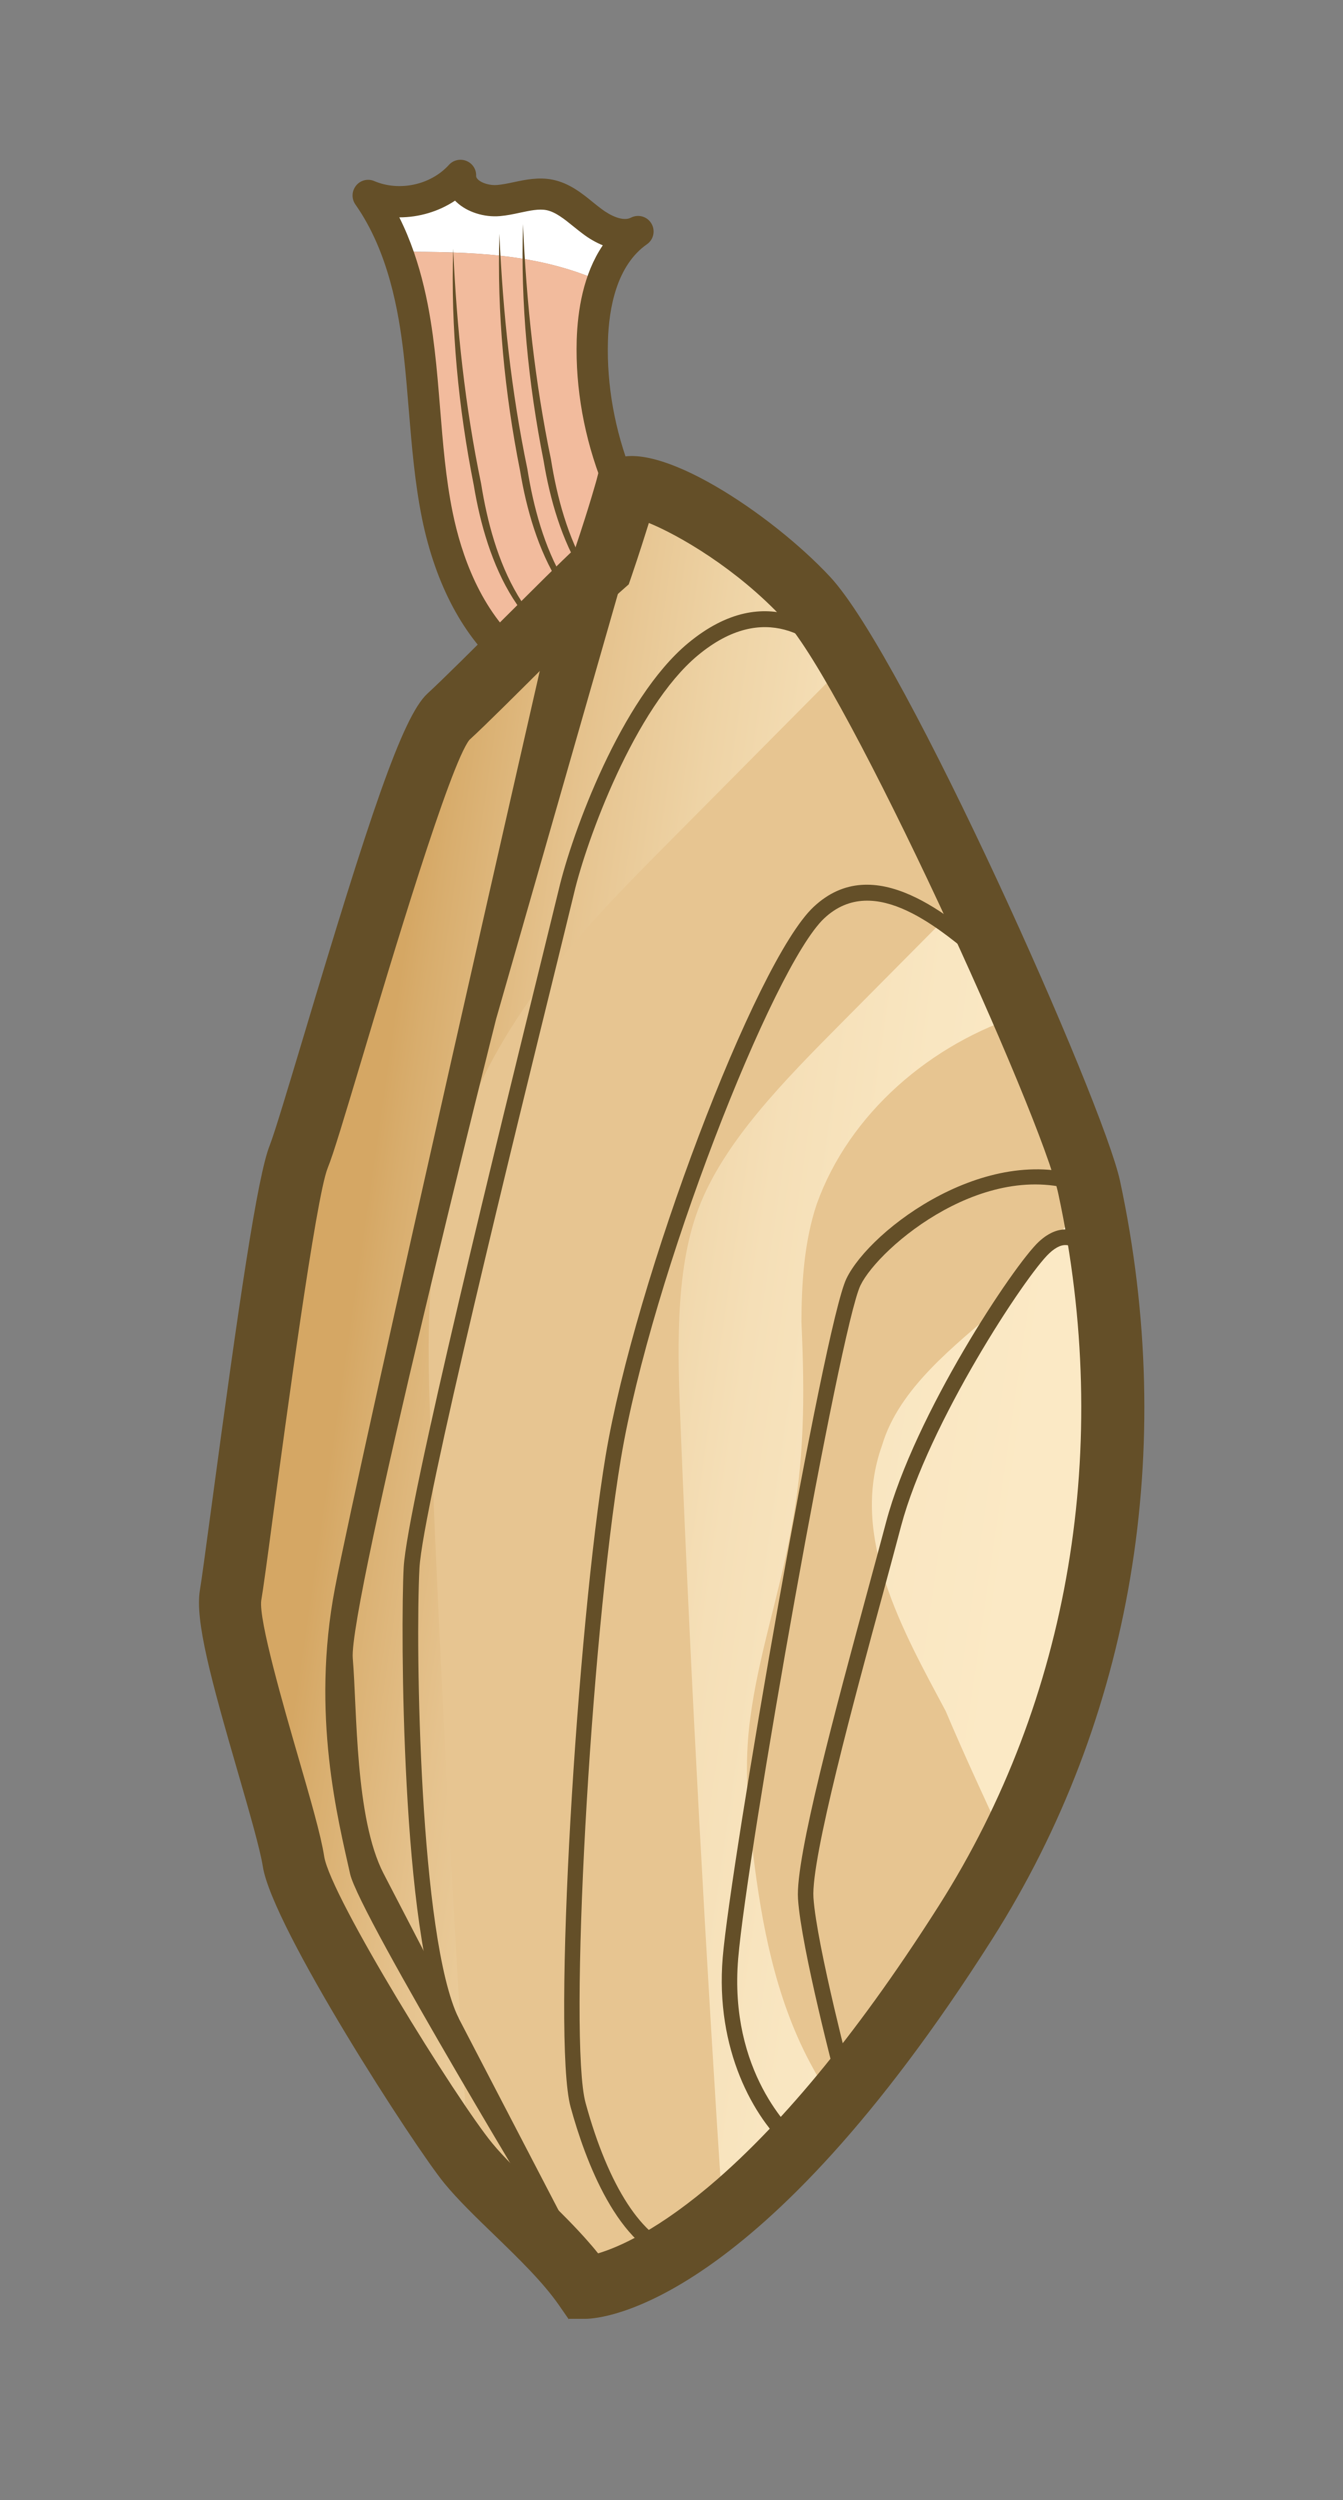<?xml version="1.0" encoding="UTF-8"?>
<svg id="Layer_1" data-name="Layer 1" xmlns="http://www.w3.org/2000/svg" xmlns:xlink="http://www.w3.org/1999/xlink" viewBox="0 0 86 160">
  <rect x="0" y="0" width="86" height="160" fill="#808080" stroke="none"/>
  <defs>
    <linearGradient id="linear-gradient" x1="3803.16" y1="-22.59" x2="3810.19" y2="-66.63" gradientTransform="translate(-52.93 -3716.11) rotate(89.21)" gradientUnits="userSpaceOnUse">
      <stop offset="0" stop-color="#d5a764"/>
      <stop offset=".04" stop-color="#d8ad6d"/>
      <stop offset=".21" stop-color="#e5c28d"/>
      <stop offset=".39" stop-color="#eed3a5"/>
      <stop offset=".57" stop-color="#f5dfb7"/>
      <stop offset=".77" stop-color="#f9e6c1"/>
      <stop offset="1" stop-color="#fbe9c5"/>
    </linearGradient>
    <clipPath id="clippath">
      <path d="m40.12,31.23c1.02-.59,7.14,2.31,11.56,7.06s16.96,32.56,18.07,37.7c1.1,5.14,5.32,26.21-7.92,47.05-13.24,20.84-22.47,23.34-24.37,23.37-1.94-2.82-5.54-5.62-7.47-7.97-1.93-2.35-10.67-16-11.19-19.31-.52-3.32-4.47-14.42-4.04-17.04.44-2.62,3.21-25.21,4.36-28.08,1.15-2.86,7.47-26.22,9.58-28.15s8.43-8.43,9.84-9.63c1.14-3.34,1.58-5.01,1.58-5.01Z" fill="url(#linear-gradient)" stroke-width="0"/>
    </clipPath>
  </defs>
  <g>
    <path d="m40.86,14.81c-.95.49-2.11-.02-2.96-.66-.85-.65-1.65-1.46-2.7-1.67-1.08-.22-2.17.26-3.27.36-1.1.1-2.47-.51-2.44-1.61-1.45,1.59-3.94,2.14-5.92,1.29.78,1.11,1.38,2.32,1.85,3.59,4.84,0,9.04.11,13.14,1.94.45-1.3,1.17-2.46,2.29-3.24Z" fill="#fff" stroke-width="0"/>
    <path d="m37.94,21.78c.04-1.25.22-2.55.63-3.73-4.11-1.84-8.31-1.94-13.14-1.94.75,2.03,1.16,4.22,1.41,6.38.41,3.51.46,7.07,1.17,10.53.71,3.46,2.18,6.91,4.89,9.18l11.48-4.03c-4.24-4.29-6.62-10.35-6.44-16.38Z" fill="#f2bb9d" stroke-width="0"/>
    <path d="m32.25,42.95c-2.54-2.13-4.35-5.5-5.22-9.74-.47-2.31-.66-4.66-.85-6.94-.1-1.21-.2-2.46-.34-3.67-.31-2.64-.96-6.5-3.08-9.51-.26-.37-.24-.86.04-1.21.28-.35.76-.47,1.17-.29,1.6.68,3.61.25,4.78-1.04.28-.31.73-.41,1.12-.25.39.16.64.54.62.96,0,.04,0,.11.12.23.25.24.78.39,1.23.35.33-.03.68-.1,1.05-.18.75-.16,1.61-.34,2.5-.16,1.07.22,1.88.87,2.6,1.46.17.14.34.27.51.4.59.45,1.4.83,1.9.57.47-.24,1.04-.08,1.31.37.27.45.15,1.03-.28,1.33-1.95,1.36-2.44,4.11-2.5,6.18-.17,5.72,2.13,11.57,6.15,15.65l-1.42,1.4c-4.4-4.46-6.91-10.85-6.73-17.11.06-1.87.42-4.21,1.67-6.05-.44-.18-.88-.43-1.31-.76-.19-.14-.37-.29-.56-.44-.59-.48-1.15-.93-1.73-1.05-.49-.1-1.07.03-1.69.16-.41.09-.84.18-1.29.22-1.02.09-2.11-.26-2.78-.89-.04-.03-.07-.07-.1-.1-1.05.7-2.31,1.07-3.57,1.07,1.47,2.93,1.99,6.14,2.26,8.46.15,1.25.25,2.52.35,3.74.18,2.22.36,4.51.81,6.7.54,2.65,1.78,6.29,4.55,8.61l-1.28,1.53Z" fill="#644f28" stroke-width="0"/>
    <path d="m29.02,15.91c.22,5.06.76,10.1,1.79,15.05.77,4.85,2.78,10.37,8.15,11.51-5.6-.8-7.81-6.5-8.62-11.41-.99-4.98-1.48-10.07-1.32-15.15h0Z" fill="#644f28" stroke-width="0"/>
    <path d="m31.98,14.96c.22,5.06.76,10.1,1.79,15.05.77,4.85,2.78,10.37,8.15,11.51-5.6-.8-7.81-6.5-8.62-11.41-.99-4.98-1.48-10.07-1.32-15.15h0Z" fill="#644f28" stroke-width="0"/>
    <path d="m33.49,14.34c.22,5.06.76,10.1,1.79,15.05.77,4.85,2.78,10.37,8.15,11.51-5.6-.8-7.81-6.5-8.62-11.41-.99-4.98-1.48-10.07-1.32-15.15h0Z" fill="#644f28" stroke-width="0"/>
  </g>
  <g>
    <path d="m40.12,31.23c1.02-.59,7.14,2.31,11.56,7.06s16.96,32.56,18.07,37.7c1.1,5.14,5.32,26.21-7.92,47.05-13.24,20.84-22.47,23.34-24.37,23.37-1.94-2.82-5.54-5.62-7.47-7.97-1.93-2.35-10.67-16-11.19-19.31-.52-3.32-4.47-14.42-4.04-17.04.44-2.62,3.21-25.21,4.36-28.08,1.15-2.86,7.47-26.22,9.58-28.15s8.43-8.43,9.84-9.63c1.14-3.34,1.58-5.01,1.58-5.01Z" fill="url(#linear-gradient)"/>
    <g clip-path="url(#clippath)">
      <path d="m52.3,77.06c-.81,2.42-.97,5.06-.98,7.54.22,4.77.2,8.98-.71,13.54-.7,3.85-2.06,7.88-2.57,11.85-.39,2.87-.18,5.77.18,8.6.55,4.52,1.41,9.17,3.62,13.36.48.91,1.01,1.8,1.58,2.69,2.57-3.04,5.38-6.83,8.41-11.6,1-1.57,1.89-3.15,2.7-4.72-1.34-2.92-2.71-5.83-3.97-8.81-2.73-5.12-6.18-11.15-4.08-17,1.09-3.7,4.7-6.41,7.38-8.76,2.47-2.23,3.93-4.87,5.96-7.43-.02-.11-.05-.23-.07-.33-.37-1.72-2.02-5.99-4.22-11.07-5.91,1.85-11.15,6.33-13.23,12.14Z" fill="#e7c591" stroke-width="0"/>
      <path d="m44.71,77.39c1.62-4.31,5.5-8.22,9.25-12l8.11-8.17c-2.61-5.61-5.43-11.21-7.67-14.98l-11.79,11.88c-4.48,4.51-10.05,10.12-12.88,17.65-2.67,7.1-2.37,14.46-2.13,20.36.62,15.39,1.45,30.89,2.43,46.36,1.94,2.34,5.5,5.12,7.43,7.92,1.02-.01,4.13-.74,8.83-4.6-1.1-16.79-2.02-33.62-2.7-50.33-.19-4.7-.41-10.03,1.12-14.09Z" fill="#e7c591" stroke-width="0"/>
    </g>
  </g>
  <path d="m36.42,148.43l-.61-.88c-1.02-1.48-2.62-3.03-4.17-4.53-1.19-1.15-2.32-2.24-3.19-3.3-1.86-2.26-11.01-16.37-11.62-20.27-.18-1.13-.86-3.48-1.58-5.97-1.74-5.99-2.77-9.77-2.45-11.71.11-.63.37-2.61.71-5.11,1.79-13.31,2.97-21.4,3.77-23.38.31-.79,1.16-3.63,2.15-6.92,4.19-14,6.33-20.5,7.94-21.97.99-.91,3.01-2.92,4.95-4.86,1.9-1.89,3.57-3.56,4.51-4.43.97-2.89,1.36-4.36,1.37-4.38l.21-.81.73-.42c2.78-1.6,10.29,3.42,14.02,7.43,4.83,5.19,17.47,33.6,18.56,38.65,3.69,17.19.78,34.43-8.19,48.54-14.91,23.47-24.93,24.28-26.03,24.29h-1.07Zm5.13-114.96c-.26.83-.62,1.97-1.11,3.41l-.18.52-.41.36c-.67.57-2.72,2.62-4.71,4.61-1.98,1.97-4.02,4.01-5.08,4.98-1.23,1.53-5,14.11-6.81,20.16-1.21,4.03-1.9,6.35-2.27,7.25-.76,1.91-2.69,16.29-3.52,22.43-.35,2.64-.61,4.54-.73,5.23-.18,1.23,1.46,6.89,2.34,9.93.79,2.73,1.48,5.09,1.69,6.46.4,2.56,8.49,15.59,10.76,18.35.73.89,1.78,1.9,2.88,2.97,1.36,1.31,2.76,2.66,3.9,4.08,2.56-.76,10.52-4.47,21.82-22.25,8.4-13.22,11.12-29.4,7.65-45.56-1.08-5.03-13.54-32.42-17.57-36.76-3.04-3.27-6.77-5.41-8.67-6.18Z" fill="#644f28" stroke-width="0"/>
  <g>
    <path d="m39.84,37.06l-8.07,28.15s-9.47,37.59-9.18,40.92c.28,3.33.14,10.23,1.97,13.77s12.22,23.5,12.22,23.5l-1.12.02s-12.66-20.9-13.24-23.49c-.76-3.44-2.52-10.19-.97-18.3,1.55-8.11,13.66-61.08,13.66-61.08l4.73-3.48Z" fill="#644f28" stroke-width="0"/>
    <path d="m53.63,133.5c-.1-.36-2.33-8.84-2.53-11.99-.17-2.65,2.42-12.17,4.49-19.82.43-1.59.83-3.05,1.15-4.27,1.82-6.89,8.17-16.45,9.78-17.95.69-.64,1.39-.89,2.08-.75.95.2,1.77,1.09,2.5,2.74l-.91.41c-.58-1.29-1.2-2.04-1.79-2.17-.36-.08-.76.09-1.2.5-1.51,1.4-7.75,10.88-9.5,17.47-.32,1.22-.72,2.69-1.15,4.28-1.84,6.77-4.62,17-4.46,19.49.2,3.05,2.48,11.71,2.5,11.79l-.97.26Z" fill="#644f28" stroke-width="0"/>
    <path d="m50.54,137.56c-2.27-1.99-4.75-6.4-4.26-12.29.5-5.98,6.47-40.43,7.92-43.44,1.53-3.17,9.26-8.99,15.74-6.31l-.38.92c-6.26-2.59-13.27,3.37-14.46,5.82-1.31,2.72-7.26,36.29-7.83,43.08-.61,7.27,3.45,11.04,3.92,11.45l-.66.75Z" fill="#644f28" stroke-width="0"/>
    <path d="m43.32,144.84c-3.76-.88-5.86-6.64-6.78-9.99-1.2-4.39.42-30.71,2.24-41.67,1.88-11.28,9.59-31.65,13.32-35.14,3.87-3.64,8.74.57,11.65,3.09l-.61.8-.05-.04c-2.83-2.44-7.1-6.13-10.31-3.12-3.27,3.07-11.07,22.89-13.02,34.58-1.96,11.8-3.36,37.24-2.26,41.24,1.46,5.34,3.67,8.73,6.04,9.29l-.23.97Z" fill="#644f28" stroke-width="0"/>
    <path d="m28.46,129.6c-2.77-5.68-2.81-25.48-2.61-29.29.21-3.92,6.23-28.34,8.8-38.77.56-2.29.97-3.94,1.13-4.61.85-3.61,3.99-12.2,8.27-15.76,5.14-4.27,9.01-.82,10.44.87l-.76.65c-1.53-1.81-4.75-4.31-9.04-.75-4.05,3.36-7.14,11.86-7.93,15.22-.16.67-.57,2.33-1.13,4.62-2.56,10.4-8.57,34.76-8.77,38.58-.26,4.97,0,23.67,2.51,28.8l-.9.44Z" fill="#644f28" stroke-width="0"/>
  </g>
</svg>
